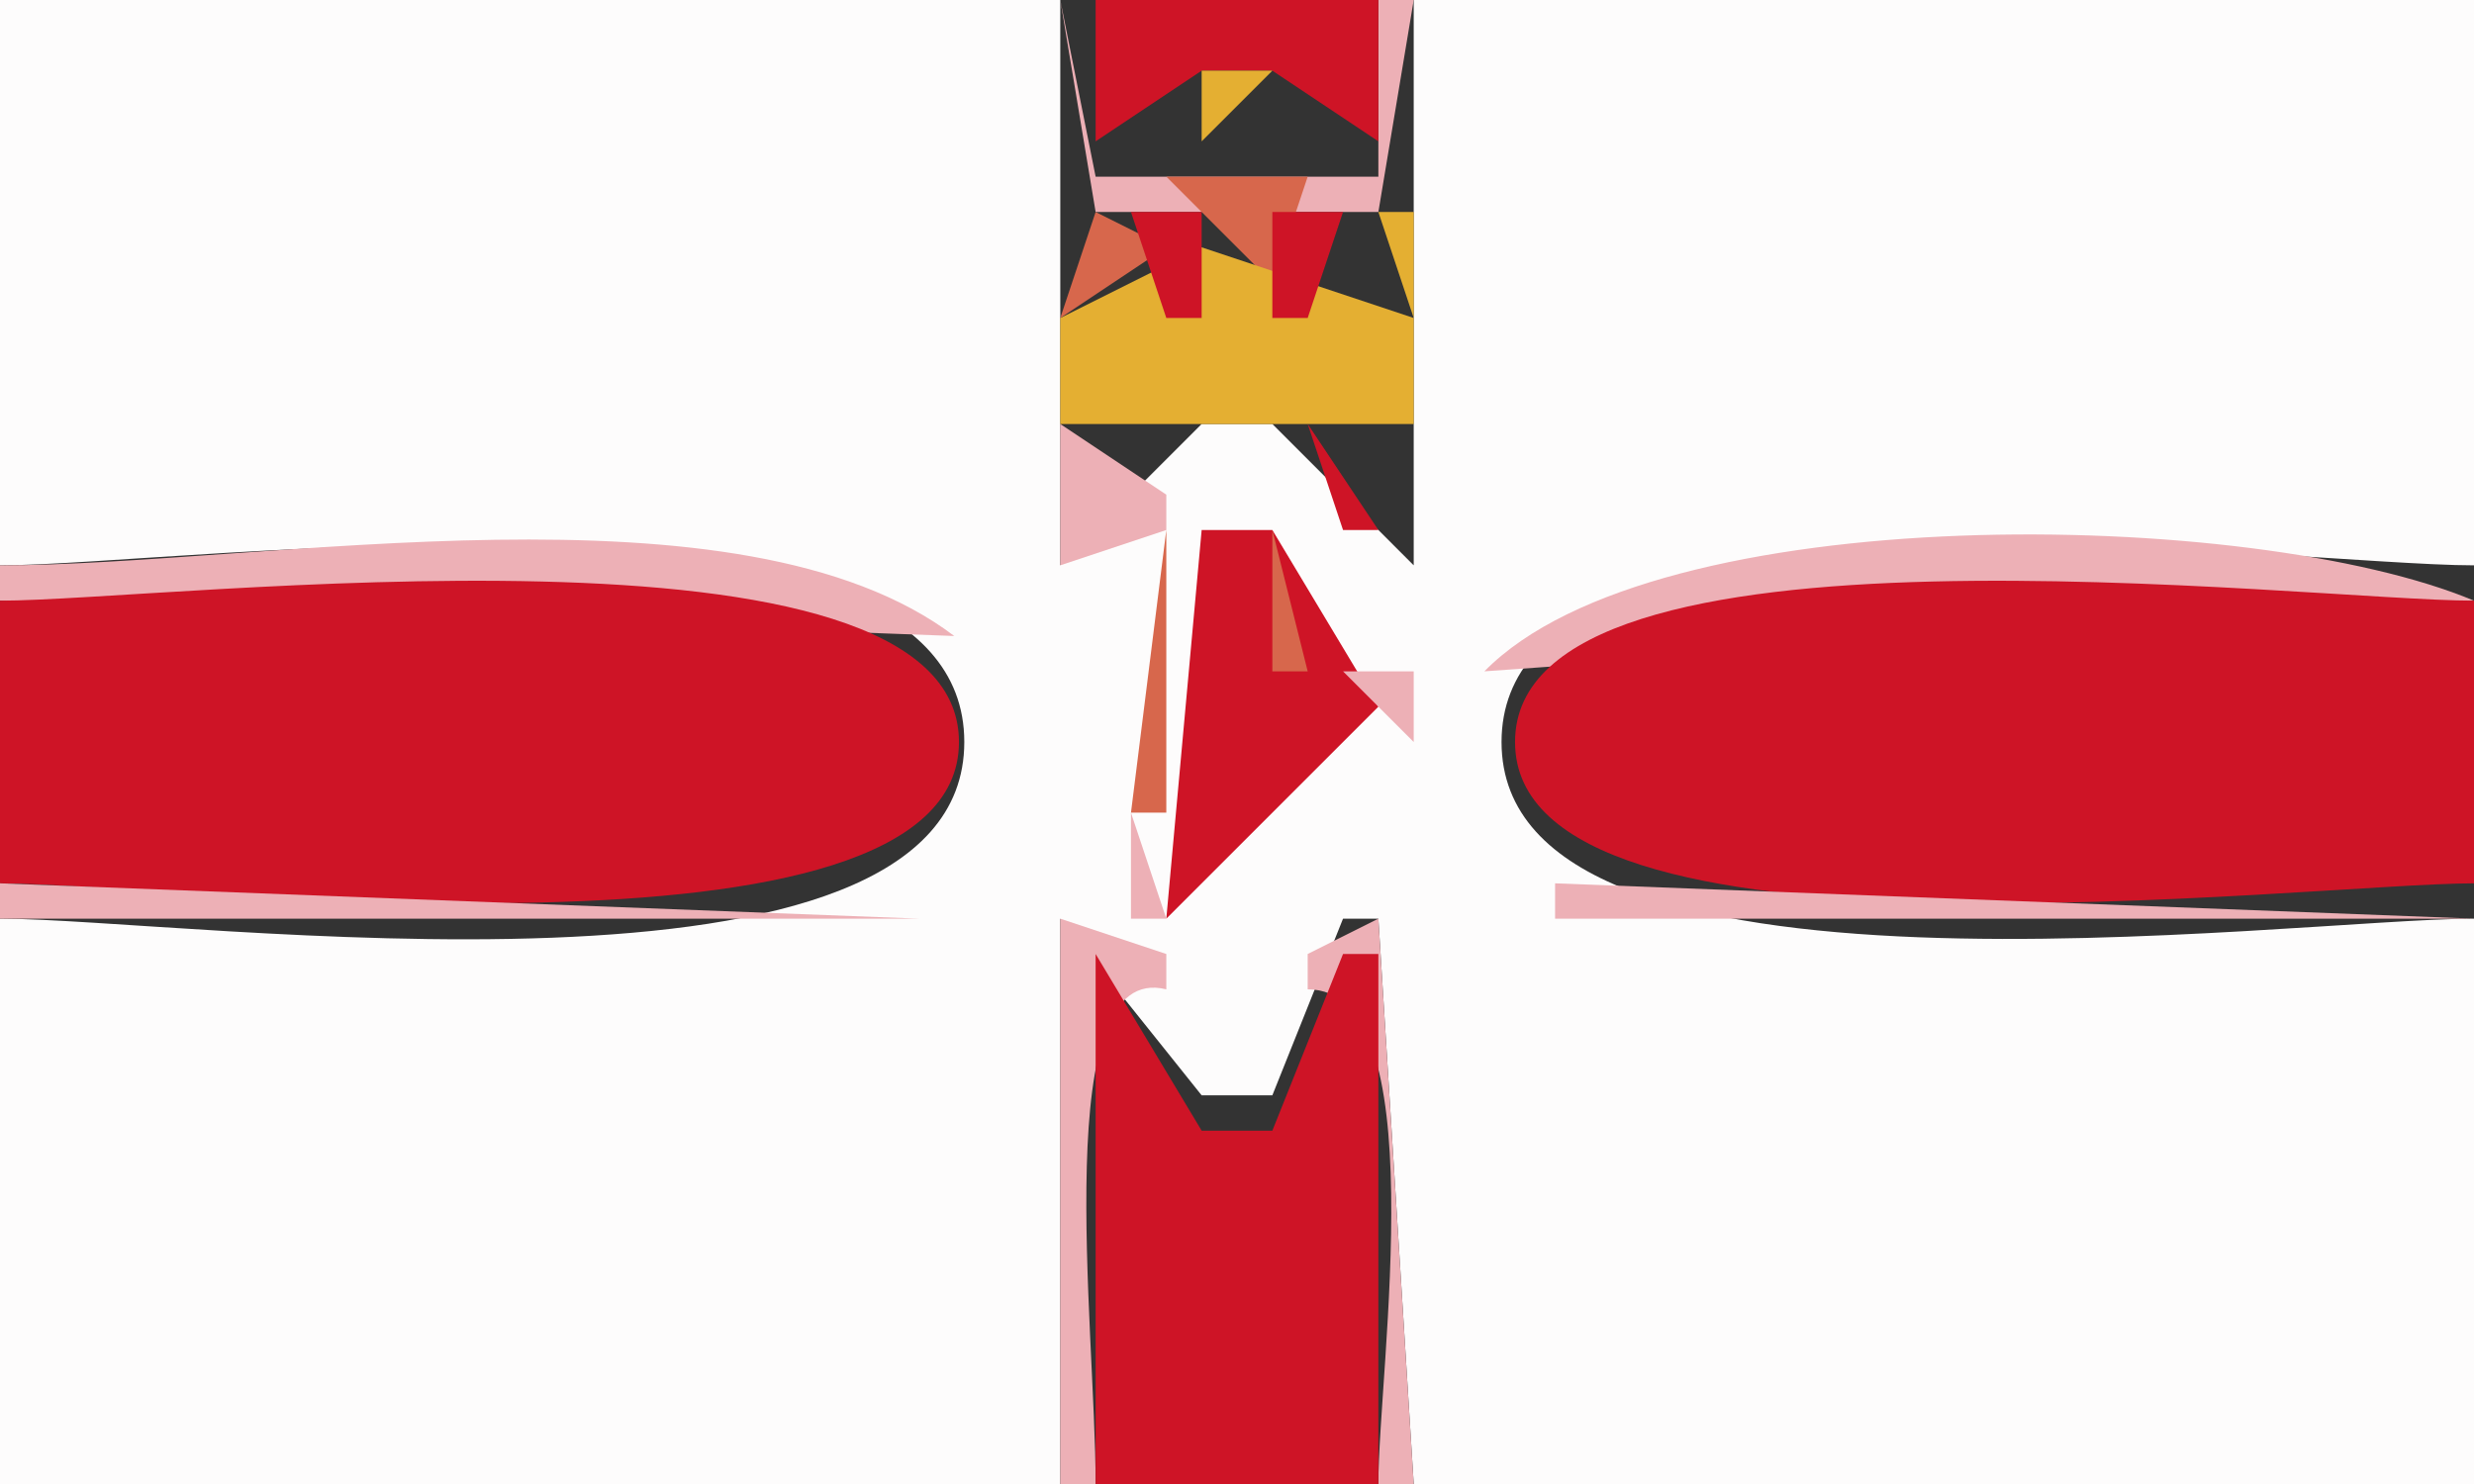 <?xml version="1.0" standalone="yes"?>
<svg xmlns="http://www.w3.org/2000/svg" width="70" height="42">
<rect width="100%" height="100%" fill="#333333" stroke="none"/>
<path style="fill:#fdfcfc; stroke:none;" d="M0 0L0 16C5.269 16 27.284 12.895 27.284 21C27.284 29.105 5.269 26 0 26L0 42L30 42L30 26L34 31L36 31L38 26L39 26L40 42L70 42L70 26C64.778 26 42.485 29.071 42.485 21C42.485 12.929 64.778 16 70 16L70 0L40 0L40 16L36 12L34 12L30 16L30 0L0 0z"/>
<path style="fill:#edb0b6; stroke:none;" d="M30 0L31 6L39 6L40 0L39 0L39 5L31 5L30 0z"/>
<path style="fill:#ce1426; stroke:none;" d="M31 0L31 4L34 2L35 2L36 2L39 4L39 0L31 0z"/>
<path style="fill:#e4af32; stroke:none;" d="M34 2L34 4L36 2L34 2z"/>
<path style="fill:#d7674c; stroke:none;" d="M35 3L36 4L35 3M31 4L32 5L31 4M38 4L39 5L38 4M33 5L36 8L37 5L33 5z"/>
<path style="fill:#e4af32; stroke:none;" d="M34.667 5.333L35.333 5.667L34.667 5.333M30 6L30 12L40 12L40 6L39 6L40 9L34 7L30 9L30 6z"/>
<path style="fill:#d7674c; stroke:none;" d="M31 6L30 9L33 7L31 6z"/>
<path style="fill:#ce1426; stroke:none;" d="M32 6L33 9L34 9L34 6L32 6M36 6L36 9L37 9L38 6L36 6z"/>
<path style="fill:#d7674c; stroke:none;" d="M38 6L40 9L38 6z"/>
<path style="fill:#ce1426; stroke:none;" d="M30 7L31 8L30 7M39 7L40 8L39 7z"/>
<path style="fill:#d7674c; stroke:none;" d="M32 10L33 11L32 10M34.667 10.333L35.333 10.667L34.667 10.333M37 10L38 11L37 10z"/>
<path style="fill:#edb0b6; stroke:none;" d="M30 12L30 16L33 15L33 14L30 12z"/>
<path style="fill:#d7674c; stroke:none;" d="M31 12L33 14L31 12z"/>
<path style="fill:#ce1426; stroke:none;" d="M32 12L33 13L32 12z"/>
<path style="fill:#edb0b6; stroke:none;" d="M33 12L34 13L33 12M36 12L37 13L36 12z"/>
<path style="fill:#ce1426; stroke:none;" d="M37 12L38 15L39 15L37 12z"/>
<path style="fill:#d7674c; stroke:none;" d="M38 12L39 13L38 12z"/>
<path style="fill:#edb0b6; stroke:none;" d="M39 12L38 16L39 12z"/>
<path style="fill:#ce1426; stroke:none;" d="M31.333 13.667L31.667 14.333L31.333 13.667z"/>
<path style="fill:#d7674c; stroke:none;" d="M37 13L38 14L37 13z"/>
<path style="fill:#edb0b6; stroke:none;" d="M34.667 14.333L35.333 14.667L34.667 14.333M37 14L38 15L37 14z"/>
<path style="fill:#d7674c; stroke:none;" d="M33 15L32 23L33 23L33 15z"/>
<path style="fill:#ce1426; stroke:none;" d="M34 15L33 26L39 20L36 15L34 15z"/>
<path style="fill:#d7674c; stroke:none;" d="M36 15L36 19L37 19L36 15z"/>
<path style="fill:#edb0b6; stroke:none;" d="M0 16L0 17L27 18C20.935 13.405 7.45 16 0 16M42 19L70 17C63.742 14.374 46.84 14.057 42 19z"/>
<path style="fill:#ce1426; stroke:none;" d="M0 17L0 25C4.717 25 27.133 27.778 27.133 21C27.133 14.222 4.717 17 0 17M70 25L70 17C65.283 17 42.867 14.222 42.867 21C42.867 27.778 65.283 25 70 25z"/>
<path style="fill:#d7674c; stroke:none;" d="M27 19L28 20L27 19z"/>
<path style="fill:#edb0b6; stroke:none;" d="M38 19L40 21L40 19L38 19z"/>
<path style="fill:#d7674c; stroke:none;" d="M42 19L43 20L42 19z"/>
<path style="fill:#edb0b6; stroke:none;" d="M28.333 20.667L28.667 21.333L28.333 20.667z"/>
<path style="fill:#d7674c; stroke:none;" d="M37 20L38 21L37 20z"/>
<path style="fill:#edb0b6; stroke:none;" d="M41.333 20.667L41.667 21.333L41.333 20.667M38 21L39 22L38 21z"/>
<path style="fill:#d7674c; stroke:none;" d="M27 22L28 23L27 22M37 22L38 23L37 22M42 22L43 23L42 22z"/>
<path style="fill:#edb0b6; stroke:none;" d="M32 23L32 26L33 26L32 23z"/>
<path style="fill:#d7674c; stroke:none;" d="M36.333 23.667L36.667 24.333L36.333 23.667z"/>
<path style="fill:#edb0b6; stroke:none;" d="M42 23L43 24L42 23M26 24L27 25L26 24z"/>
<path style="fill:#d7674c; stroke:none;" d="M43 24L44 25L43 24z"/>
<path style="fill:#edb0b6; stroke:none;" d="M0 25L0 26L26 26L0 25M36 25L37 26L36 25M44 25L44 26L70 26L44 25M30 26L30 42L31 42C31 37.518 29.667 27.167 33 28L33 27L30 26M37 27L37 28C40.632 28 39 38.711 39 42L40 42L39 26L37 27z"/>
<path style="fill:#ce1426; stroke:none;" d="M31 27L31 42L39 42L39 27L38 27L36 32L34 32L31 27z"/>
<path style="fill:#d7674c; stroke:none;" d="M32 28L33 29L32 28M37 28L38 29L37 28z"/>
<path style="fill:#edb0b6; stroke:none;" d="M33 29L34 30L33 29M36 29L37 30L36 29z"/>
<path style="fill:#d7674c; stroke:none;" d="M34.667 31.333L35.333 31.667L34.667 31.333z"/>
</svg>
